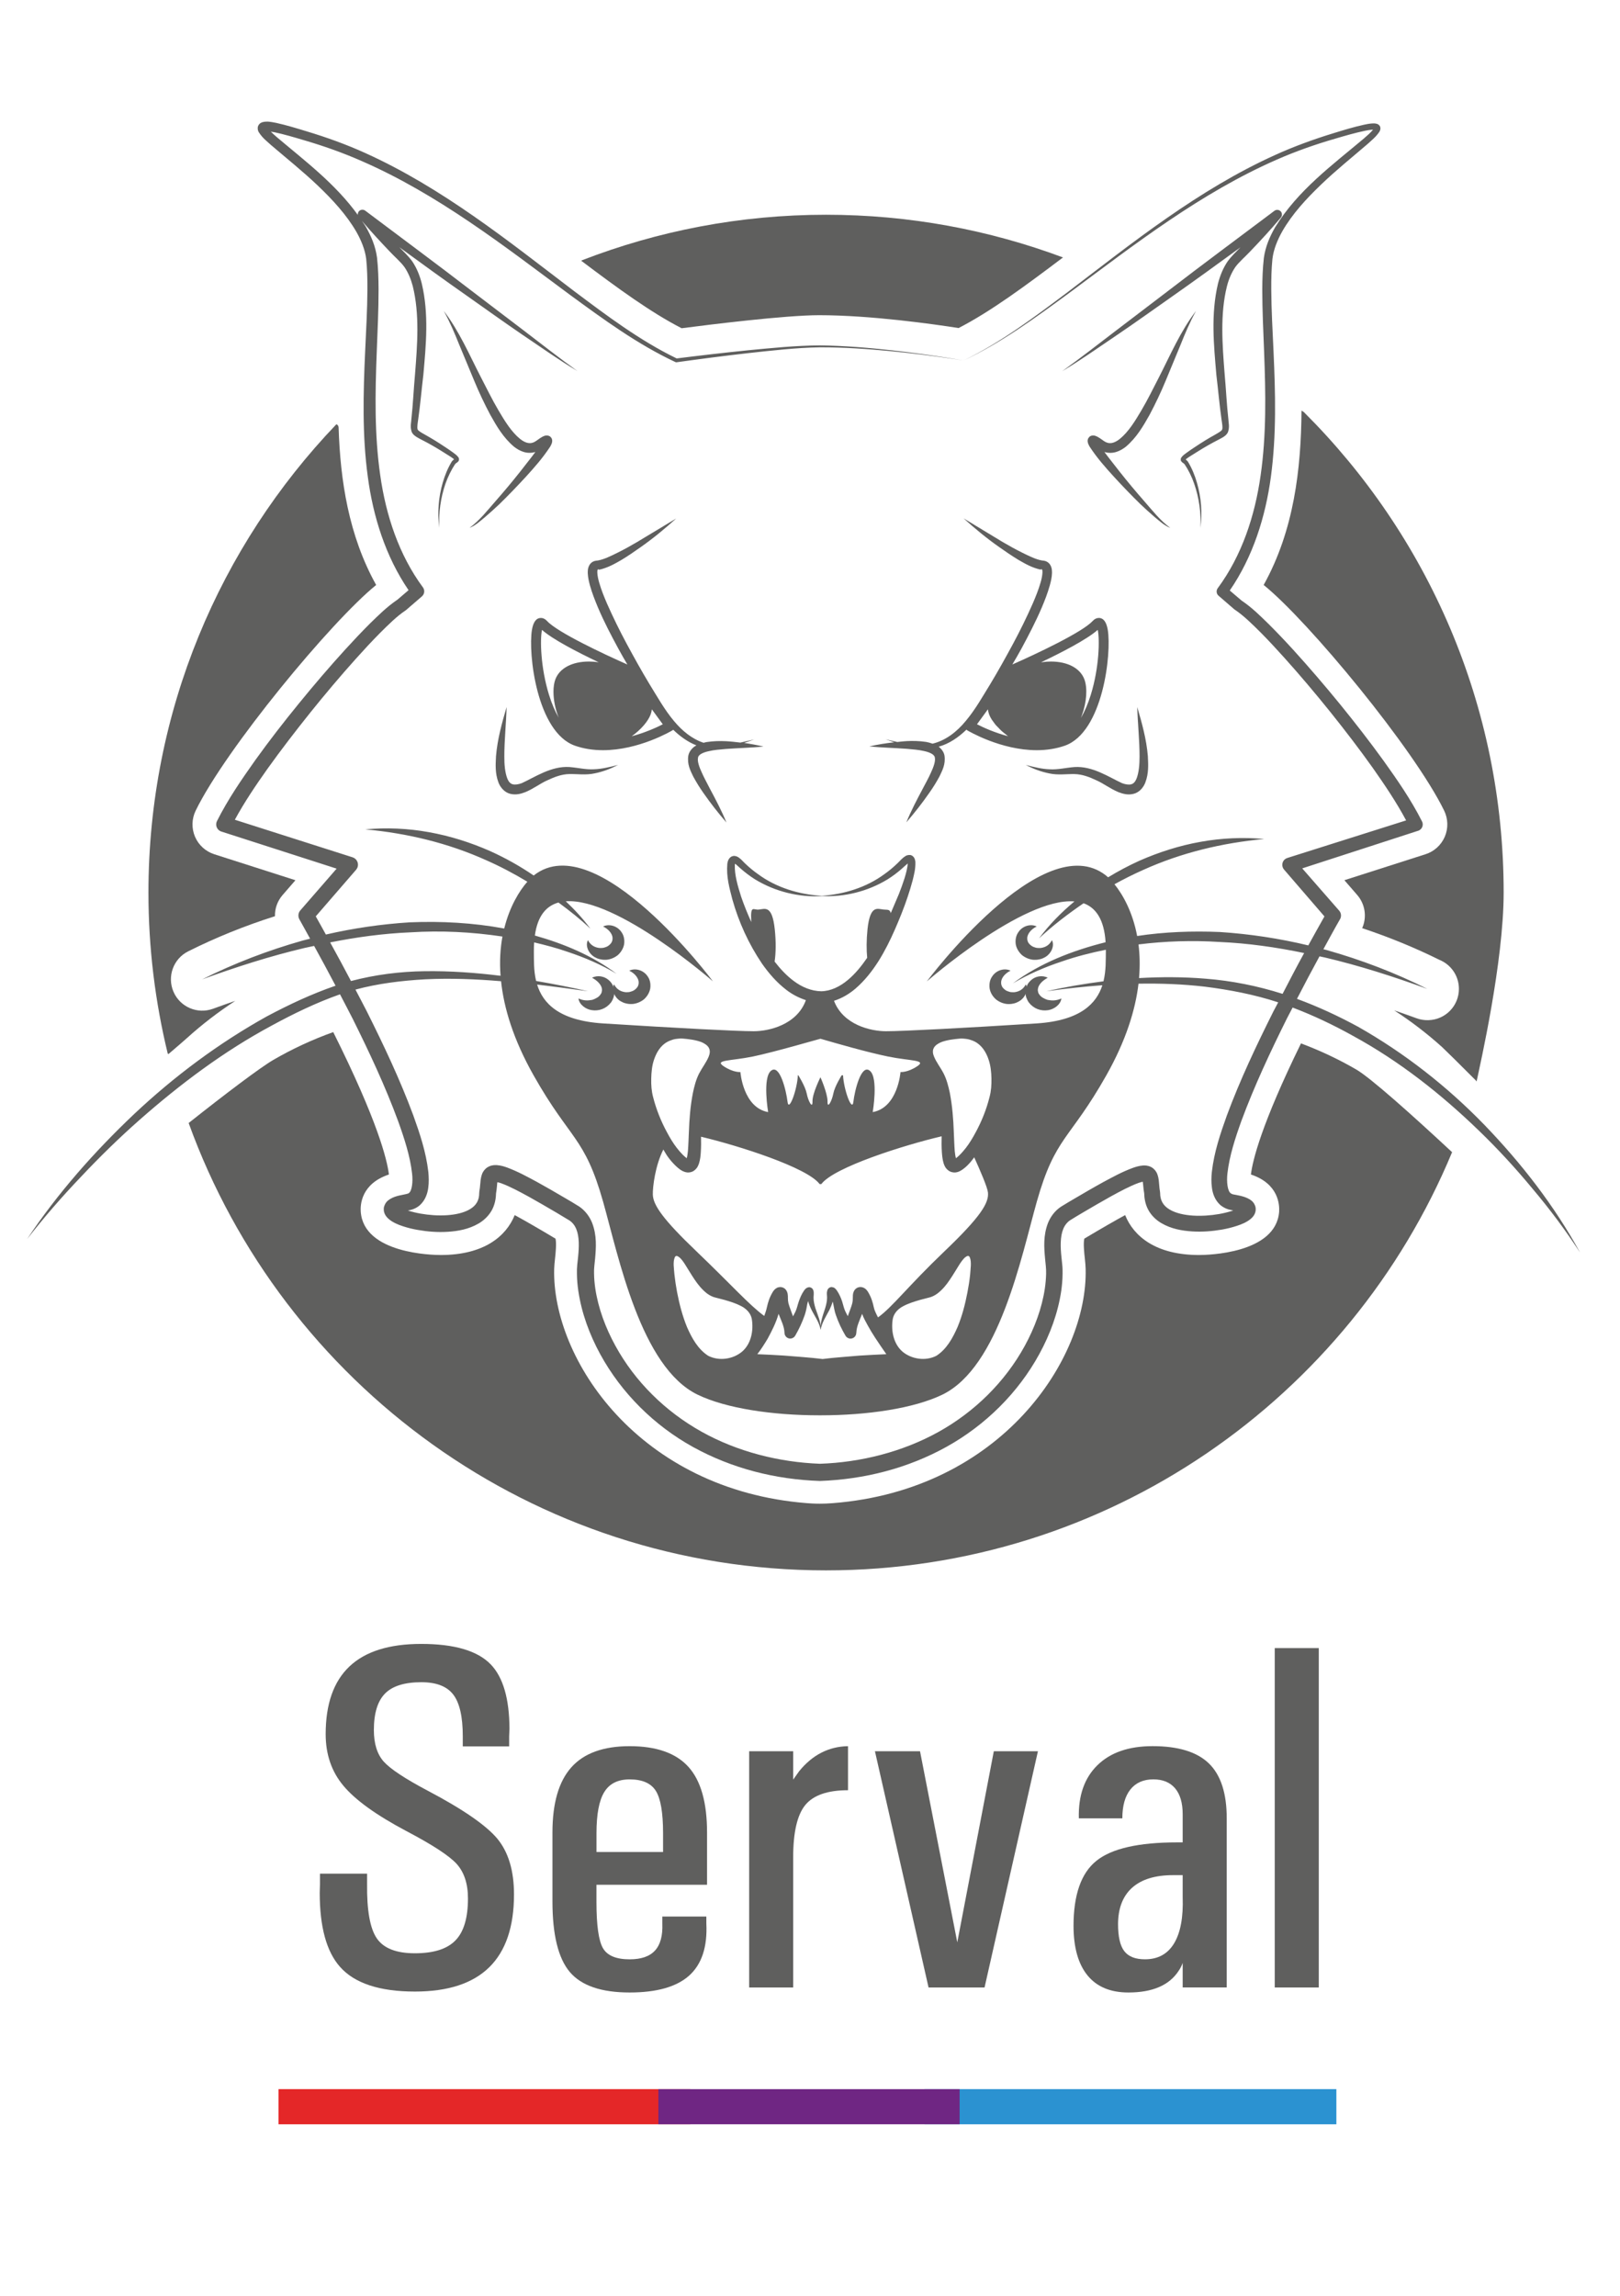 <?xml version="1.0" encoding="utf-8"?>
<!-- Generator: Adobe Illustrator 15.1.0, SVG Export Plug-In . SVG Version: 6.00 Build 0)  -->
<!DOCTYPE svg PUBLIC "-//W3C//DTD SVG 1.1//EN" "http://www.w3.org/Graphics/SVG/1.1/DTD/svg11.dtd">
<svg version="1.1" id="Calque_1" xmlns="http://www.w3.org/2000/svg" xmlns:xlink="http://www.w3.org/1999/xlink" x="0px" y="0px"
	 width="60px" height="85px" viewBox="0 0 60 85" enable-background="new 0 0 60 85" xml:space="preserve">
<g>
	<path fill="#5F5F5E" d="M53.782,42.65"/>
	<path fill="#5F5F5E" d="M46.802,21.658c1.666,1.346,5.576,6.079,6.686,8.357c0.146,0.302,0.156,0.654,0.023,0.964
		c-0.133,0.309-0.393,0.546-0.713,0.648l-3.006,0.962l0.475,0.547c0.297,0.342,0.365,0.822,0.184,1.229
		c0.99,0.329,1.945,0.72,2.854,1.17c0.428,0.171,0.729,0.589,0.729,1.077c0,0.631-0.502,1.143-1.129,1.159
		c-0.146,0.005-0.293-0.017-0.436-0.069c-0.287-0.104-0.562-0.202-0.832-0.294c0.627,0.406,1.223,0.863,1.773,1.359
		c0.15,0.14,0.633,0.617,1.252,1.237c0.012,0.012,0.021,0.068,0.035-0.001c0.113-0.54,0.994-4.382,0.994-6.958
		c0-6.95-2.83-13.237-7.395-17.782c-0.014-0.015-0.092-0.067-0.092-0.055C48.188,17.357,47.927,19.637,46.802,21.658z"/>
	<path fill="#5F5F5E" d="M25.246,12.153c0.999-0.13,3.835-0.483,5.093-0.483c1.914,0,4.26,0.334,5.164,0.476
		c1.189-0.611,2.494-1.578,3.867-2.614c-2.732-1.02-5.689-1.581-8.777-1.581c-3.185,0-6.229,0.599-9.032,1.683
		c-0.054,0.02-0.013,0.037,0.002,0.047C22.868,10.664,24.109,11.571,25.246,12.153z"/>
	<path fill="#5F5F5E" d="M48.185,38.631c-1.469,2.999-1.791,4.331-1.855,4.854c1.031,0.344,1.062,1.125,1.045,1.381
		c-0.119,1.555-2.674,1.6-2.965,1.6c-1.594,0-2.422-0.688-2.738-1.478c-0.352,0.192-0.84,0.47-1.512,0.872
		c-0.043,0.164-0.002,0.551,0.018,0.724c0.016,0.154,0.029,0.29,0.031,0.396c0.086,3.323-3.123,8.187-9.371,8.674
		c-0.178,0.014-0.336,0.019-0.475,0.019c-0.213,0-0.373-0.012-0.467-0.019c-6.247-0.487-9.456-5.351-9.371-8.674
		c0.003-0.107,0.016-0.241,0.033-0.396c0.019-0.173,0.059-0.56,0.016-0.724c-0.672-0.402-1.159-0.68-1.511-0.872
		c-0.318,0.789-1.145,1.478-2.738,1.478c-0.291,0-2.847-0.045-2.964-1.6c-0.02-0.256,0.014-1.037,1.043-1.381
		c-0.066-0.547-0.416-1.978-2.062-5.272c-0.774,0.277-1.517,0.622-2.215,1.027c-0.484,0.281-1.787,1.265-3.14,2.339
		c3.492,9.658,12.742,16.563,23.606,16.563c10.455,0,19.414-6.394,23.188-15.483c-1.504-1.401-3.031-2.762-3.551-3.062
		C49.583,39.221,48.897,38.898,48.185,38.631z"/>
	<path fill="#5F5F5E" d="M6.932,38.427c0.566-0.511,1.163-0.967,1.784-1.371c-0.268,0.091-0.544,0.189-0.83,0.294
		c-0.577,0.209-1.219-0.067-1.461-0.632c-0.243-0.564-0.004-1.221,0.546-1.496c1.018-0.51,2.096-0.946,3.213-1.3
		c-0.007-0.283,0.09-0.562,0.283-0.785l0.475-0.547l-3.006-0.962c-0.32-0.103-0.581-0.339-0.713-0.648
		c-0.132-0.31-0.124-0.662,0.023-0.964c1.109-2.279,5.021-7.012,6.686-8.357c-1.019-1.829-1.329-3.87-1.391-5.833
		c-0.002-0.065-0.067-0.135-0.091-0.109c-4.307,4.503-6.952,10.607-6.952,17.331c0,2.054,0.25,4.049,0.714,5.959
		c0.005,0.018,0.031,0.016,0.041,0.008C6.584,38.731,6.842,38.51,6.932,38.427z"/>
</g>
<path fill="#5F5F5E" d="M44.298,11.511c-0.229,0.41-0.408,0.84-0.582,1.275l-0.537,1.297c-0.18,0.435-0.381,0.86-0.605,1.281
	c-0.234,0.414-0.475,0.834-0.875,1.175c-0.105,0.081-0.225,0.156-0.369,0.198c-0.143,0.043-0.312,0.04-0.457-0.013
	c-0.146-0.051-0.26-0.154-0.336-0.204l-0.061-0.038l-0.02-0.009c0-0.004-0.01,0.004,0.047,0c0.021-0.004,0.033-0.008,0.057-0.021
	c0.027-0.014,0.051-0.046,0.059-0.067c0.018-0.032,0.014-0.071,0.014-0.068c-0.002-0.023,0-0.01,0-0.007
	c0.006,0.013,0.016,0.036,0.029,0.057c0.217,0.371,0.531,0.739,0.812,1.104c0.289,0.365,0.588,0.723,0.896,1.074
	c0.307,0.349,0.596,0.726,0.973,0.999c-0.223-0.086-0.398-0.254-0.58-0.402c-0.178-0.153-0.352-0.312-0.523-0.473
	c-0.336-0.328-0.662-0.668-0.98-1.014c-0.32-0.352-0.625-0.693-0.902-1.117c-0.018-0.03-0.033-0.058-0.051-0.101
	c-0.008-0.024-0.018-0.038-0.023-0.091c-0.004-0.013-0.002-0.065,0.018-0.111c0.014-0.027,0.043-0.064,0.074-0.083
	c0.029-0.018,0.049-0.021,0.076-0.027c0.086-0.007,0.105,0.011,0.133,0.018c0.025,0.01,0.041,0.018,0.061,0.027
	c0.033,0.018,0.061,0.037,0.09,0.054c0.117,0.081,0.182,0.136,0.26,0.162c0.15,0.057,0.316-0.006,0.477-0.134
	c0.322-0.261,0.57-0.666,0.801-1.058c0.234-0.396,0.438-0.815,0.652-1.229C43.349,13.138,43.722,12.261,44.298,11.511z"/>
<path fill="#5F5F5E" d="M37.427,35.939c-0.209,0.103-0.322,0.257-0.344,0.387c-0.018,0.129,0.025,0.227,0.115,0.299
	c0.043,0.042,0.1,0.07,0.164,0.088c0.016,0.005,0.031,0.012,0.047,0.015l0.014,0.001l0.004,0.002c-0.02,0-0.004,0-0.006,0
	l0.01,0.001l0.039,0.003c0.027,0,0.062,0.005,0.1,0.001c0.145-0.018,0.314-0.081,0.424-0.29c0.111,0.221-0.043,0.535-0.295,0.65
	c-0.061,0.034-0.129,0.056-0.209,0.068l-0.037,0.006l-0.012,0.001l-0.021,0.001l-0.025,0.002c-0.037,0.002-0.072,0-0.109-0.003
	c-0.143-0.017-0.285-0.077-0.402-0.172c-0.113-0.101-0.203-0.239-0.23-0.396c-0.023-0.156,0.002-0.319,0.088-0.443
	C36.903,35.905,37.218,35.834,37.427,35.939z"/>
<path fill="#5F5F5E" d="M38.396,34.303c-0.211,0.103-0.32,0.256-0.346,0.386c-0.018,0.13,0.025,0.227,0.117,0.3
	c0.041,0.041,0.1,0.069,0.162,0.088c0.018,0.004,0.031,0.01,0.049,0.014l0.014,0.002h0.002c-0.004,0.001,0.012,0-0.008,0.001h0.004
	l0.008,0.001l0.041,0.003c0.027,0,0.061,0.005,0.1,0.001c0.145-0.018,0.312-0.08,0.422-0.289c0.113,0.22-0.043,0.535-0.295,0.65
	c-0.061,0.033-0.131,0.055-0.207,0.066l-0.039,0.006l-0.01,0.002l-0.023,0.001l-0.025,0.001c-0.037,0.003-0.072,0-0.107-0.002
	c-0.145-0.018-0.285-0.077-0.404-0.172c-0.111-0.102-0.201-0.24-0.23-0.396c-0.023-0.156,0.004-0.32,0.09-0.443
	C37.872,34.268,38.187,34.197,38.396,34.303z"/>
<path fill="#5F5F5E" d="M38.804,36.201c-0.189,0.102-0.307,0.231-0.348,0.35c-0.018,0.057-0.023,0.122-0.014,0.143
	c0.012,0.067,0.01,0.049,0.02,0.077c0.01,0.02,0.021,0.04,0.039,0.059c0.051,0.083,0.178,0.151,0.297,0.19
	c0.16,0.03,0.307,0.039,0.512-0.051c-0.025,0.223-0.27,0.4-0.49,0.432c-0.266,0.042-0.531-0.051-0.711-0.279
	c-0.043-0.057-0.074-0.125-0.1-0.193c-0.021-0.062-0.035-0.178-0.029-0.207c0.014-0.172,0.07-0.296,0.17-0.395
	C38.335,36.131,38.612,36.098,38.804,36.201z"/>
<path fill="#5F5F5E" d="M16.435,11.511c0.576,0.75,0.948,1.627,1.375,2.454c0.216,0.414,0.418,0.833,0.652,1.229
	c0.231,0.392,0.479,0.797,0.801,1.058c0.161,0.128,0.328,0.191,0.477,0.134c0.078-0.025,0.143-0.081,0.261-0.162
	c0.027-0.017,0.056-0.036,0.089-0.054c0.02-0.009,0.034-0.017,0.06-0.027c0.027-0.007,0.046-0.025,0.132-0.018
	c0.027,0.006,0.046,0.009,0.077,0.027c0.031,0.02,0.062,0.056,0.074,0.083c0.021,0.046,0.021,0.099,0.018,0.112
	c-0.006,0.052-0.015,0.066-0.024,0.09c-0.017,0.042-0.034,0.07-0.05,0.1c-0.278,0.424-0.582,0.765-0.901,1.117
	C19.156,18,18.83,18.34,18.494,18.668c-0.172,0.161-0.346,0.32-0.525,0.473c-0.181,0.148-0.356,0.316-0.579,0.402
	c0.376-0.273,0.665-0.65,0.973-0.999c0.308-0.351,0.607-0.708,0.897-1.074c0.279-0.365,0.595-0.733,0.812-1.104
	c0.012-0.021,0.023-0.043,0.027-0.057c0.002-0.003,0.004-0.017,0,0.007c0-0.002-0.003,0.037,0.015,0.068
	c0.008,0.021,0.033,0.053,0.06,0.067c0.025,0.013,0.035,0.017,0.056,0.021c0.057,0.004,0.047-0.004,0.047,0l-0.019,0.009
	l-0.061,0.038c-0.076,0.05-0.191,0.152-0.335,0.204c-0.145,0.053-0.313,0.057-0.457,0.013c-0.144-0.042-0.264-0.117-0.369-0.198
	c-0.402-0.341-0.642-0.761-0.875-1.175c-0.224-0.421-0.425-0.847-0.604-1.281l-0.539-1.297
	C16.843,12.351,16.664,11.921,16.435,11.511z"/>
<path fill="#5F5F5E" d="M23.306,35.939c0.209-0.105,0.524-0.034,0.688,0.22c0.086,0.124,0.112,0.287,0.088,0.443
	c-0.029,0.157-0.118,0.296-0.23,0.396c-0.118,0.095-0.26,0.155-0.404,0.172c-0.036,0.003-0.072,0.005-0.108,0.003l-0.026-0.002
	l-0.021-0.001l-0.011-0.001l-0.039-0.006c-0.078-0.013-0.148-0.034-0.208-0.068c-0.253-0.115-0.407-0.432-0.293-0.65
	c0.108,0.209,0.278,0.272,0.421,0.29c0.038,0.004,0.073-0.001,0.1-0.001l0.039-0.003l0.009-0.001c-0.002,0,0.015,0-0.004,0
	l0.003-0.002l0.012-0.001c0.018-0.003,0.034-0.01,0.049-0.015c0.063-0.018,0.121-0.046,0.163-0.088
	c0.09-0.072,0.135-0.17,0.117-0.299C23.626,36.196,23.516,36.042,23.306,35.939z"/>
<path fill="#5F5F5E" d="M22.337,34.303c0.209-0.105,0.525-0.035,0.688,0.219c0.086,0.123,0.113,0.287,0.09,0.443
	c-0.03,0.156-0.119,0.295-0.231,0.396c-0.118,0.095-0.26,0.154-0.403,0.172c-0.036,0.002-0.072,0.005-0.107,0.002l-0.026-0.001
	l-0.022-0.001l-0.01-0.002l-0.039-0.006c-0.078-0.012-0.147-0.033-0.208-0.066c-0.253-0.115-0.408-0.431-0.294-0.65
	c0.108,0.209,0.278,0.271,0.421,0.289c0.039,0.004,0.073-0.001,0.1-0.001l0.039-0.003l0.011-0.001h0.002
	c-0.02-0.001-0.005,0-0.008-0.001h0.003l0.012-0.002c0.018-0.004,0.034-0.01,0.049-0.014c0.064-0.019,0.121-0.047,0.163-0.089
	c0.09-0.072,0.134-0.169,0.116-0.299C22.659,34.559,22.546,34.405,22.337,34.303z"/>
<path fill="#5F5F5E" d="M21.929,36.201c0.192-0.104,0.469-0.07,0.657,0.125c0.098,0.099,0.154,0.223,0.166,0.395
	c0.008,0.029-0.007,0.145-0.029,0.207c-0.023,0.068-0.055,0.137-0.097,0.193c-0.181,0.229-0.448,0.321-0.711,0.279
	c-0.221-0.031-0.465-0.209-0.49-0.432c0.203,0.09,0.35,0.081,0.512,0.051c0.119-0.039,0.246-0.107,0.296-0.19
	c0.017-0.019,0.027-0.039,0.039-0.059c0.009-0.028,0.009-0.01,0.019-0.077c0.011-0.021,0.005-0.086-0.012-0.143
	C22.235,36.433,22.12,36.303,21.929,36.201z"/>
<path fill="#5F5F5E" d="M37.747,36.613"/>
<path fill="#5F5F5E" d="M41.546,30.582"/>
<g>
	<path fill="#5F5F5E" d="M42.513,27.993c-0.053-0.629-0.219-1.223-0.393-1.814c0.018,0.618,0.086,1.229,0.086,1.826
		c0,0.293-0.023,0.599-0.115,0.831c-0.049,0.116-0.115,0.183-0.199,0.203c-0.084,0.023-0.211,0.004-0.336-0.043
		c-0.486-0.223-1.09-0.642-1.766-0.596c-0.33,0.027-0.607,0.1-0.906,0.083c-0.297-0.009-0.596-0.085-0.891-0.161
		c0.271,0.142,0.562,0.253,0.873,0.314c0.312,0.069,0.646,0.018,0.928,0.024c0.283,0.005,0.551,0.106,0.814,0.231
		c0.273,0.121,0.494,0.302,0.818,0.439c0.16,0.06,0.346,0.116,0.561,0.061c0.223-0.056,0.371-0.253,0.432-0.418
		C42.55,28.63,42.528,28.306,42.513,27.993z"/>
	<path fill="#5F5F5E" d="M21.094,28.399c-0.676-0.045-1.279,0.373-1.767,0.596c-0.125,0.047-0.251,0.066-0.336,0.043
		c-0.082-0.02-0.148-0.086-0.198-0.203c-0.092-0.232-0.116-0.538-0.114-0.831c-0.001-0.597,0.067-1.208,0.084-1.826
		c-0.173,0.591-0.339,1.185-0.392,1.814c-0.016,0.313-0.039,0.637,0.091,0.98c0.061,0.165,0.211,0.362,0.432,0.418
		c0.215,0.055,0.403-0.001,0.561-0.061c0.325-0.137,0.546-0.319,0.818-0.439c0.266-0.125,0.533-0.227,0.816-0.231
		c0.28-0.006,0.615,0.045,0.927-0.024c0.311-0.061,0.602-0.173,0.876-0.314c-0.298,0.076-0.596,0.151-0.894,0.161
		C21.7,28.499,21.423,28.426,21.094,28.399z"/>
	<path fill="#5F5F5E" d="M35.815,27.035c0.051,0.03,1.252,0.741,2.584,0.741l0,0c0.369,0,0.717-0.056,1.035-0.166
		c1.416-0.494,1.742-3.415,1.594-4.293c-0.049-0.29-0.16-0.438-0.332-0.438c-0.082,0-0.16,0.038-0.229,0.115
		c-0.383,0.416-2.1,1.224-2.973,1.608c0.115-0.194,0.229-0.388,0.336-0.585c0.268-0.498,0.531-1.001,0.756-1.527
		c0.111-0.263,0.215-0.53,0.295-0.814c0.039-0.143,0.076-0.288,0.082-0.458c-0.002-0.085,0.004-0.179-0.062-0.298
		c-0.035-0.06-0.094-0.116-0.174-0.144c-0.016-0.006-0.051-0.015-0.053-0.014l-0.041-0.006l-0.039-0.004
		c-0.225-0.037-0.486-0.167-0.729-0.287c-0.248-0.122-0.492-0.258-0.734-0.4l-1.443-0.873c0.42,0.378,0.855,0.739,1.32,1.064
		c0.232,0.164,0.467,0.324,0.711,0.473c0.252,0.144,0.494,0.288,0.82,0.361c0.113-0.09,0.074,0.242-0.002,0.486
		c-0.074,0.257-0.178,0.515-0.287,0.768c-0.223,0.507-0.469,1.008-0.734,1.5c-0.266,0.492-0.537,0.981-0.826,1.461
		c-0.293,0.475-0.568,0.968-0.92,1.386c-0.324,0.395-0.738,0.725-1.232,0.843c-0.08-0.028-0.16-0.051-0.236-0.064
		c-0.246-0.037-0.484-0.043-0.721-0.031c-0.117,0.005-0.232,0.022-0.348,0.033c-0.145-0.032-0.291-0.066-0.434-0.1
		c0.105,0.037,0.211,0.075,0.318,0.111c-0.309,0.035-0.617,0.082-0.92,0.154c0.465,0.043,0.928,0.055,1.379,0.087
		c0.227,0.021,0.451,0.036,0.656,0.085c0.209,0.045,0.383,0.131,0.391,0.241c0.031,0.129-0.049,0.352-0.139,0.544
		c-0.088,0.203-0.201,0.4-0.307,0.604c-0.215,0.405-0.432,0.815-0.609,1.248c0.307-0.353,0.59-0.716,0.855-1.098
		c0.135-0.191,0.258-0.389,0.373-0.602c0.1-0.217,0.232-0.44,0.184-0.775c-0.025-0.134-0.117-0.25-0.215-0.325
		c0.393-0.108,0.74-0.352,1.031-0.633C35.806,27.024,35.81,27.031,35.815,27.035z M36.185,26.816
		c0.145-0.195,0.279-0.38,0.404-0.554c0.008,0.064,0.023,0.127,0.045,0.189c0.023,0.062,0.057,0.128,0.1,0.196
		c0.016,0.022,0.035,0.046,0.051,0.069c0.033,0.046,0.064,0.092,0.104,0.138c0.027,0.03,0.061,0.06,0.088,0.089
		c0.039,0.04,0.074,0.08,0.117,0.119c0.039,0.036,0.084,0.069,0.127,0.104c0.039,0.03,0.074,0.063,0.115,0.092
		C36.829,27.125,36.411,26.931,36.185,26.816z M40.657,23.32c0.078,0.353,0.053,1.402-0.256,2.401
		c-0.104,0.336-0.229,0.625-0.369,0.861c0.014-0.035,0.027-0.07,0.041-0.105c0.174-0.479,0.209-0.997,0.092-1.317
		c-0.152-0.418-0.617-0.667-1.246-0.667c-0.104,0-0.213,0.009-0.32,0.024c-0.014,0.001-0.025,0.001-0.039,0.003
		C39.325,24.155,40.259,23.674,40.657,23.32z"/>
	<path fill="#5F5F5E" d="M26.242,27.814c0.205-0.05,0.432-0.065,0.656-0.085c0.452-0.033,0.914-0.044,1.379-0.087
		c-0.237-0.057-0.477-0.101-0.717-0.135c0.125-0.042,0.25-0.086,0.373-0.13c-0.17,0.039-0.342,0.081-0.513,0.117
		c-0.175-0.021-0.35-0.042-0.527-0.051c-0.235-0.012-0.472-0.006-0.719,0.031c-0.038,0.006-0.077,0.017-0.115,0.027
		c-0.434-0.143-0.8-0.448-1.097-0.806c-0.351-0.417-0.625-0.911-0.919-1.386c-0.289-0.479-0.56-0.969-0.826-1.461
		c-0.265-0.492-0.511-0.994-0.735-1.5c-0.109-0.253-0.213-0.511-0.287-0.768c-0.075-0.244-0.115-0.578-0.003-0.486
		c0.328-0.075,0.57-0.217,0.822-0.361c0.246-0.149,0.48-0.309,0.711-0.473c0.464-0.325,0.901-0.686,1.32-1.064L23.6,20.066
		c-0.241,0.142-0.485,0.278-0.733,0.4c-0.242,0.12-0.503,0.25-0.73,0.287l-0.038,0.004l-0.041,0.006
		c-0.001-0.001-0.037,0.008-0.055,0.014c-0.079,0.027-0.137,0.083-0.172,0.144c-0.066,0.119-0.061,0.213-0.062,0.298
		c0.007,0.169,0.043,0.315,0.081,0.458c0.081,0.285,0.186,0.551,0.296,0.814c0.223,0.526,0.487,1.029,0.757,1.527
		c0.106,0.198,0.22,0.392,0.333,0.585c-0.873-0.385-2.591-1.192-2.973-1.609c-0.07-0.077-0.146-0.115-0.229-0.115
		c-0.17,0-0.283,0.147-0.332,0.438c-0.148,0.878,0.18,3.799,1.596,4.293c0.316,0.11,0.665,0.166,1.034,0.166
		c1.333,0,2.533-0.71,2.583-0.741c0.007-0.004,0.011-0.011,0.018-0.017c0.248,0.24,0.537,0.453,0.861,0.579c0,0-0.002,0-0.002,0.001
		c-0.128,0.064-0.266,0.208-0.299,0.379c-0.049,0.335,0.083,0.559,0.183,0.775c0.116,0.212,0.238,0.411,0.373,0.602
		c0.266,0.381,0.548,0.745,0.856,1.098c-0.177-0.433-0.395-0.843-0.611-1.248C26.192,29,26.079,28.802,25.991,28.6
		c-0.09-0.192-0.17-0.415-0.138-0.544C25.858,27.946,26.032,27.859,26.242,27.814z M20.332,25.72
		c-0.309-0.998-0.335-2.047-0.258-2.399c0.39,0.35,1.328,0.833,2.098,1.199c-0.121-0.018-0.241-0.027-0.359-0.027
		c-0.627,0-1.094,0.249-1.246,0.666c-0.045,0.124-0.068,0.274-0.068,0.45c0,0.308,0.066,0.647,0.194,0.962
		C20.556,26.336,20.434,26.051,20.332,25.72z M23.396,27.26c0.35-0.25,0.611-0.561,0.702-0.808c0.022-0.061,0.038-0.125,0.045-0.189
		c0.125,0.174,0.261,0.359,0.405,0.554C24.322,26.932,23.902,27.125,23.396,27.26z"/>
</g>
<g>
	<path fill="#5F5F5E" d="M43.421,10.971c0.848-0.595,1.686-1.203,2.523-1.814c-0.158,0.161-0.322,0.311-0.48,0.526
		c-0.172,0.255-0.281,0.537-0.354,0.819c-0.268,1.138-0.154,2.273-0.059,3.383c0.068,0.555,0.113,1.105,0.193,1.664
		c0.02,0.13,0.047,0.291,0.021,0.352c-0.012,0.053-0.154,0.13-0.268,0.196c-0.246,0.135-0.488,0.286-0.719,0.44
		c-0.117,0.078-0.234,0.153-0.348,0.239c-0.059,0.047-0.113,0.076-0.178,0.165c-0.018,0.018-0.035,0.094-0.004,0.137
		c0.027,0.035,0.045,0.044,0.059,0.056c0.029,0.021,0.051,0.037,0.066,0.054c0.141,0.209,0.27,0.469,0.357,0.724
		c0.18,0.519,0.26,1.078,0.23,1.632c0.076-0.552,0.029-1.123-0.127-1.666c-0.08-0.274-0.18-0.528-0.338-0.789
		c-0.025-0.033-0.057-0.057-0.082-0.077c0.029-0.025,0.074-0.061,0.119-0.089l0.35-0.22c0.236-0.147,0.473-0.283,0.719-0.409
		c0.062-0.033,0.125-0.064,0.191-0.103c0.061-0.04,0.146-0.092,0.191-0.198c0.066-0.208,0.016-0.333,0.012-0.476
		c-0.062-0.545-0.086-1.108-0.137-1.661c-0.086-1.097-0.174-2.226,0.086-3.264c0.066-0.256,0.17-0.5,0.309-0.704
		c0.137-0.188,0.367-0.383,0.555-0.584c0.387-0.405,0.766-0.812,1.131-1.249c0.051-0.061,0.055-0.15,0.006-0.216
		c-0.059-0.076-0.168-0.091-0.244-0.034c-1.312,0.987-2.633,1.962-3.934,2.963l-1.959,1.492c-0.652,0.499-1.301,1.004-1.967,1.483
		c0.707-0.422,1.375-0.899,2.057-1.358C42.081,11.923,42.747,11.442,43.421,10.971z"/>
	<path fill="#5F5F5E" d="M54.978,41.648c-1.377-1.42-2.953-2.656-4.682-3.635c-0.729-0.396-1.479-0.744-2.26-1.031
		c0.273-0.528,0.549-1.053,0.834-1.574c0.064,0.014,0.131,0.026,0.197,0.042c1.283,0.302,2.547,0.708,3.797,1.163
		c-1.189-0.596-2.441-1.074-3.729-1.438c-0.039-0.012-0.082-0.02-0.121-0.03c0.205-0.372,0.404-0.744,0.615-1.11l0.002-0.002
		c0.057-0.1,0.047-0.227-0.033-0.318l-1.367-1.564l4.289-1.391l0.006-0.001c0.012-0.003,0.021-0.009,0.033-0.014
		c0.121-0.062,0.17-0.21,0.109-0.331c-0.41-0.811-0.914-1.534-1.428-2.253c-0.516-0.714-1.057-1.408-1.611-2.09
		c-0.557-0.681-1.129-1.349-1.721-2.001c-0.297-0.325-0.6-0.646-0.914-0.958c-0.314-0.306-0.613-0.609-1.008-0.875l-0.439-0.374
		c0.861-1.251,1.324-2.732,1.523-4.208c0.209-1.547,0.168-3.104,0.098-4.64c-0.035-0.769-0.08-1.536-0.084-2.298
		c-0.002-0.38,0.006-0.763,0.043-1.131c0.043-0.354,0.184-0.699,0.365-1.021c0.371-0.646,0.893-1.21,1.441-1.735
		c0.551-0.529,1.146-1.006,1.734-1.512c0.145-0.136,0.291-0.243,0.426-0.446c0.014-0.032,0.037-0.063,0.033-0.134
		c-0.002-0.082-0.084-0.144-0.121-0.15c-0.084-0.026-0.135-0.019-0.189-0.017c-0.107,0.007-0.205,0.027-0.301,0.048
		c-0.385,0.084-0.754,0.198-1.121,0.311c-0.736,0.225-1.469,0.491-2.172,0.811c-1.408,0.636-2.729,1.446-3.992,2.324
		c-1.266,0.878-2.477,1.83-3.699,2.76c-1.229,0.922-2.463,1.854-3.85,2.525c1.396-0.654,2.646-1.571,3.885-2.478
		c1.236-0.914,2.459-1.849,3.732-2.707c1.271-0.859,2.596-1.646,4-2.259c0.701-0.307,1.42-0.56,2.158-0.773
		c0.367-0.108,0.736-0.216,1.104-0.292c0.092-0.018,0.184-0.035,0.27-0.04c0.008-0.001,0.016,0,0.023,0
		c-0.086,0.108-0.223,0.227-0.346,0.333c-1.164,0.979-2.443,1.916-3.279,3.279c-0.199,0.343-0.361,0.721-0.418,1.133
		c-0.045,0.396-0.057,0.783-0.059,1.171c0,0.776,0.039,1.545,0.068,2.312c0.059,1.532,0.088,3.067-0.129,4.571
		c-0.211,1.498-0.695,2.97-1.588,4.177c-0.064,0.086-0.053,0.208,0.029,0.279l0.002,0.001l0.582,0.503l0.018,0.013l0.01,0.006
		c0.322,0.217,0.643,0.535,0.945,0.835c0.305,0.308,0.6,0.627,0.891,0.951c0.582,0.648,1.145,1.315,1.691,1.994
		c0.545,0.68,1.076,1.372,1.58,2.081c0.441,0.628,0.875,1.271,1.229,1.935l-4.4,1.391c-0.033,0.01-0.068,0.029-0.096,0.053
		c-0.111,0.098-0.121,0.266-0.025,0.377l1.496,1.734c-0.203,0.356-0.4,0.716-0.598,1.073c-1.074-0.258-2.172-0.424-3.277-0.496
		c-1.02-0.042-2.051-0.006-3.062,0.148c-0.168-0.89-0.529-1.532-0.84-1.916c0.35-0.193,0.707-0.373,1.072-0.534
		c1.402-0.633,2.914-0.997,4.475-1.141c-0.781-0.071-1.578-0.037-2.357,0.104c-0.779,0.138-1.541,0.381-2.268,0.701
		c-0.398,0.18-0.785,0.386-1.158,0.613c-0.029-0.026-0.059-0.05-0.082-0.07c-2.336-1.832-6.633,3.926-6.633,3.926
		s3.566-3.121,5.469-2.963c-0.486,0.406-0.936,0.859-1.311,1.367c0.516-0.483,1.076-0.906,1.648-1.299
		c0.457,0.164,0.764,0.602,0.816,1.443c-1.225,0.308-2.426,0.77-3.434,1.523c0.572-0.34,1.182-0.602,1.809-0.809
		c0.533-0.186,1.08-0.324,1.633-0.436c0,0.021,0.002,0.038,0.002,0.061c-0.006,0.297,0.012,0.702-0.088,1.107
		c-0.709,0.091-1.414,0.211-2.111,0.369c0.688-0.096,1.379-0.172,2.07-0.223c-0.217,0.672-0.807,1.309-2.436,1.414
		c-2.725,0.172-4.955,0.289-5.58,0.289c-0.557,0-1.584-0.232-1.924-1.127c0.299-0.094,0.57-0.258,0.793-0.449
		c0.348-0.299,0.623-0.654,0.859-1.025c0.232-0.371,0.43-0.768,0.602-1.162c0.172-0.393,0.334-0.793,0.471-1.203
		c0.068-0.203,0.133-0.411,0.189-0.623c0.051-0.217,0.109-0.418,0.1-0.682c-0.004-0.036-0.01-0.074-0.029-0.121
		c-0.016-0.045-0.076-0.121-0.162-0.133c-0.152-0.006-0.191,0.056-0.248,0.09c-0.104,0.086-0.16,0.159-0.238,0.23
		c-0.15,0.144-0.309,0.276-0.479,0.395c-0.662,0.486-1.482,0.741-2.32,0.797c-0.846-0.052-1.677-0.307-2.345-0.798
		c-0.17-0.119-0.332-0.252-0.48-0.395c-0.08-0.07-0.129-0.149-0.255-0.235c-0.033-0.019-0.068-0.041-0.13-0.047
		c-0.055-0.013-0.14,0.016-0.18,0.061c-0.082,0.089-0.085,0.161-0.099,0.225c-0.042,0.489,0.079,0.899,0.188,1.325
		c0.236,0.839,0.601,1.64,1.095,2.372c0.253,0.361,0.548,0.704,0.913,0.981c0.209,0.161,0.453,0.288,0.714,0.373
		c-0.33,0.913-1.371,1.151-1.931,1.151c-0.625,0-2.856-0.117-5.581-0.289c-1.647-0.105-2.231-0.756-2.442-1.438
		c0.63,0.074,1.26,0.16,1.889,0.246c-0.638-0.142-1.281-0.27-1.927-0.38c-0.096-0.401-0.079-0.802-0.083-1.097
		c-0.002-0.119,0.004-0.225,0.01-0.331c0.42,0.099,0.837,0.208,1.245,0.351c0.626,0.208,1.237,0.469,1.808,0.81
		c-0.896-0.671-1.945-1.11-3.026-1.415c0.099-0.727,0.421-1.097,0.874-1.222c0.41,0.3,0.81,0.616,1.184,0.97
		c-0.271-0.367-0.581-0.703-0.913-1.016c1.906-0.138,5.451,2.965,5.451,2.965s-4.295-5.758-6.632-3.926
		c-0.003,0.001-0.005,0.005-0.008,0.006c-0.508-0.347-1.048-0.649-1.611-0.903c-0.727-0.321-1.488-0.562-2.269-0.701
		c-0.779-0.142-1.576-0.175-2.357-0.104c1.561,0.144,3.071,0.508,4.476,1.141c0.525,0.231,1.034,0.5,1.527,0.797
		c-0.293,0.333-0.655,0.915-0.857,1.733c-1.153-0.214-2.331-0.277-3.502-0.229c-1.045,0.066-2.084,0.217-3.103,0.452
		c-0.125-0.224-0.247-0.45-0.375-0.673l1.493-1.724c0.024-0.029,0.045-0.064,0.058-0.102c0.047-0.151-0.037-0.312-0.186-0.36
		l-4.362-1.391c0.352-0.649,0.778-1.279,1.215-1.895c0.506-0.706,1.038-1.396,1.582-2.076c0.546-0.679,1.108-1.346,1.689-1.993
		c0.29-0.323,0.585-0.642,0.889-0.949c0.301-0.3,0.622-0.619,0.938-0.83l0.012-0.008l0.02-0.015l0.582-0.503l0.002-0.002
		c0.098-0.084,0.114-0.229,0.037-0.333c-0.888-1.2-1.371-2.665-1.582-4.158c-0.216-1.5-0.188-3.032-0.128-4.564
		c0.029-0.767,0.068-1.537,0.067-2.314c-0.002-0.389-0.013-0.778-0.057-1.174c-0.057-0.426-0.221-0.804-0.421-1.152
		c-0.044-0.073-0.094-0.14-0.141-0.209c0.331,0.389,0.672,0.757,1.02,1.123c0.188,0.202,0.418,0.397,0.554,0.584
		c0.142,0.205,0.242,0.448,0.31,0.704c0.26,1.039,0.172,2.167,0.086,3.264c-0.051,0.553-0.075,1.116-0.135,1.661
		c-0.005,0.143-0.056,0.268,0.01,0.476c0.045,0.106,0.131,0.158,0.193,0.198c0.064,0.039,0.126,0.07,0.189,0.103
		c0.248,0.126,0.484,0.261,0.72,0.408l0.35,0.22c0.044,0.028,0.09,0.063,0.118,0.089c-0.025,0.021-0.055,0.044-0.081,0.077
		c-0.158,0.261-0.258,0.514-0.339,0.789c-0.156,0.542-0.202,1.114-0.126,1.666c-0.029-0.555,0.051-1.114,0.229-1.632
		c0.09-0.255,0.218-0.515,0.357-0.724c0.016-0.018,0.037-0.033,0.066-0.054c0.015-0.012,0.034-0.021,0.059-0.056
		c0.033-0.043,0.016-0.12-0.002-0.137c-0.065-0.088-0.119-0.117-0.178-0.165c-0.114-0.086-0.231-0.161-0.348-0.239
		c-0.231-0.154-0.474-0.305-0.718-0.44c-0.116-0.065-0.258-0.143-0.269-0.196c-0.024-0.061,0.001-0.221,0.02-0.352
		c0.081-0.559,0.125-1.109,0.193-1.664c0.098-1.109,0.21-2.245-0.059-3.383c-0.071-0.282-0.18-0.564-0.353-0.82
		c-0.158-0.214-0.321-0.364-0.479-0.524c0.836,0.611,1.674,1.219,2.523,1.813c0.671,0.472,1.338,0.952,2.017,1.415
		c0.681,0.458,1.351,0.936,2.057,1.358c-0.667-0.479-1.313-0.985-1.965-1.484l-1.96-1.491c-1.301-1.001-2.622-1.976-3.933-2.963
		c-0.064-0.047-0.154-0.048-0.217,0.005c-0.046,0.039-0.064,0.096-0.059,0.152c-0.827-1.15-1.957-1.998-2.992-2.873
		c-0.075-0.065-0.158-0.138-0.229-0.208c0.042,0.007,0.082,0.011,0.126,0.019c0.362,0.076,0.732,0.186,1.098,0.295
		c0.735,0.215,1.45,0.468,2.148,0.776c1.398,0.609,2.718,1.394,3.988,2.252c1.271,0.857,2.492,1.791,3.729,2.706
		c1.24,0.906,2.492,1.825,3.898,2.483c0.012,0.006,0.026,0.009,0.039,0.006c0.882-0.123,1.766-0.237,2.65-0.338
		c0.884-0.096,1.771-0.2,2.657-0.216c0.891-0.002,1.779,0.061,2.666,0.146c0.887,0.088,1.77,0.201,2.65,0.339
		c-0.879-0.151-1.76-0.274-2.646-0.373c-0.887-0.098-1.775-0.172-2.67-0.182c-0.894,0.004-1.781,0.097-2.667,0.181
		c-0.88,0.089-1.758,0.191-2.635,0.301c-1.371-0.666-2.599-1.592-3.82-2.509c-1.223-0.929-2.434-1.881-3.702-2.761
		c-1.266-0.88-2.59-1.693-4.005-2.332c-0.705-0.32-1.442-0.585-2.18-0.807c-0.37-0.113-0.738-0.226-1.126-0.312
		c-0.099-0.02-0.197-0.039-0.31-0.047C9.862,4.507,9.809,4.497,9.705,4.529C9.68,4.539,9.646,4.553,9.61,4.589
		C9.573,4.624,9.546,4.687,9.545,4.732C9.542,4.828,9.57,4.863,9.587,4.899c0.147,0.225,0.291,0.322,0.439,0.461
		c0.591,0.506,1.186,0.98,1.737,1.505c0.548,0.522,1.069,1.083,1.437,1.72c0.181,0.317,0.32,0.663,0.363,1.001
		c0.038,0.369,0.046,0.75,0.045,1.129c-0.004,0.761-0.049,1.527-0.084,2.296c-0.07,1.537-0.113,3.095,0.099,4.646
		c0.196,1.468,0.655,2.943,1.509,4.194l-0.413,0.352c-0.399,0.271-0.696,0.572-1.011,0.877c-0.314,0.313-0.617,0.635-0.914,0.96
		c-0.594,0.652-1.166,1.321-1.722,2.003c-0.557,0.682-1.097,1.377-1.612,2.094C8.948,28.86,8.446,29.585,8.036,30.4
		c-0.006,0.012-0.011,0.026-0.016,0.039c-0.047,0.146,0.033,0.302,0.179,0.35l0.004,0l4.265,1.372l-1.345,1.546
		c-0.079,0.09-0.095,0.224-0.032,0.334l0,0.001c0.134,0.235,0.262,0.476,0.394,0.712c-0.089,0.023-0.18,0.043-0.269,0.068
		C9.93,35.186,8.68,35.663,7.49,36.259c1.25-0.454,2.512-0.86,3.798-1.163c0.115-0.026,0.23-0.049,0.346-0.074
		c0.27,0.488,0.534,0.979,0.794,1.473c-0.888,0.306-1.725,0.699-2.547,1.137c-1.788,0.994-3.435,2.225-4.918,3.62
		c-1.478,1.4-2.834,2.934-3.958,4.623c0.623-0.8,1.286-1.564,1.985-2.295c0.692-0.736,1.415-1.443,2.171-2.11
		c1.511-1.332,3.133-2.549,4.905-3.5c0.812-0.442,1.66-0.852,2.527-1.156c0.155,0.301,0.316,0.6,0.467,0.9
		c0.618,1.242,1.209,2.501,1.684,3.791c0.231,0.642,0.447,1.304,0.518,1.943c0.039,0.308-0.007,0.649-0.115,0.721
		c-0.017,0.032-0.157,0.049-0.371,0.097c-0.101,0.026-0.201,0.051-0.333,0.13c-0.062,0.044-0.162,0.1-0.216,0.275
		c-0.026,0.085-0.013,0.185,0.014,0.25c0.026,0.066,0.059,0.111,0.089,0.146c0.121,0.129,0.217,0.172,0.312,0.223
		c0.096,0.047,0.188,0.081,0.281,0.111c0.183,0.061,0.365,0.104,0.549,0.136c0.367,0.064,0.737,0.093,1.114,0.069
		c0.375-0.024,0.767-0.09,1.142-0.307c0.185-0.109,0.36-0.27,0.479-0.475c0.113-0.199,0.16-0.423,0.164-0.631
		c0.018-0.104,0.029-0.205,0.037-0.293c0.002-0.047,0.007-0.093,0.013-0.13c0.043,0.009,0.094,0.022,0.148,0.042
		c0.33,0.122,0.68,0.312,1.02,0.498c0.341,0.189,0.681,0.389,1.021,0.588l0.489,0.294c0.111,0.079,0.193,0.184,0.247,0.32
		c0.112,0.276,0.104,0.646,0.065,1.021c-0.018,0.185-0.052,0.402-0.043,0.628c0.002,0.214,0.021,0.425,0.051,0.632
		c0.123,0.832,0.416,1.617,0.809,2.34c0.789,1.447,2.004,2.647,3.439,3.441c1.443,0.796,3.052,1.203,4.701,1.258
		c1.648-0.059,3.256-0.469,4.695-1.268c1.432-0.798,2.646-1.992,3.434-3.438c0.393-0.722,0.686-1.504,0.809-2.335
		c0.029-0.209,0.047-0.412,0.049-0.634c0.002-0.096,0-0.219-0.012-0.326l-0.031-0.297c-0.039-0.375-0.047-0.748,0.066-1.028
		c0.053-0.136,0.146-0.251,0.246-0.32c0.146-0.095,0.332-0.201,0.496-0.3c0.34-0.2,0.68-0.398,1.021-0.588
		c0.34-0.186,0.691-0.377,1.021-0.499c0.061-0.022,0.119-0.037,0.164-0.046c0.006,0.04,0.012,0.093,0.016,0.145
		c0.008,0.09,0.018,0.191,0.037,0.295c0.004,0.207,0.051,0.428,0.162,0.623c0.115,0.203,0.289,0.362,0.473,0.47
		c0.371,0.216,0.762,0.281,1.135,0.306c0.377,0.023,0.746-0.005,1.113-0.068c0.182-0.033,0.363-0.076,0.547-0.137
		c0.092-0.029,0.184-0.064,0.279-0.109c0.094-0.051,0.189-0.093,0.307-0.219c0.053-0.058,0.146-0.199,0.102-0.383
		c-0.053-0.171-0.15-0.227-0.211-0.27c-0.129-0.076-0.229-0.101-0.328-0.128c-0.1-0.026-0.207-0.04-0.27-0.054
		c-0.051-0.007-0.078-0.027-0.107-0.045c-0.115-0.079-0.158-0.424-0.121-0.732c0.072-0.643,0.287-1.305,0.518-1.947
		c0.477-1.29,1.068-2.55,1.686-3.792c0.068-0.135,0.141-0.269,0.211-0.404c0.77,0.291,1.518,0.648,2.236,1.048
		c1.711,0.932,3.258,2.149,4.66,3.506c0.705,0.679,1.367,1.4,1.992,2.156c0.633,0.748,1.221,1.536,1.756,2.359
		C57.573,44.644,56.351,43.071,54.978,41.648z M34.585,38.8c0.051-0.099,0.158-0.164,0.266-0.212
		c0.223-0.086,0.465-0.113,0.705-0.135c0.074-0.006,0.146,0.001,0.217,0.01c0.041,0.005,0.082,0.012,0.121,0.022
		c0.02,0.004,0.039,0.012,0.059,0.019c0.1,0.031,0.195,0.076,0.277,0.142c0.191,0.146,0.311,0.364,0.385,0.586
		c0.076,0.224,0.1,0.464,0.105,0.698c0.004,0.24-0.01,0.467-0.072,0.692c-0.113,0.453-0.291,0.896-0.512,1.302
		c-0.109,0.204-0.227,0.401-0.363,0.577c-0.07,0.086-0.139,0.171-0.215,0.246c-0.037,0.037-0.074,0.073-0.113,0.105
		c-0.016,0.012-0.027,0.02-0.041,0.029c-0.02-0.07-0.033-0.164-0.043-0.258c-0.018-0.225-0.023-0.465-0.035-0.704
		c-0.016-0.48-0.055-0.971-0.148-1.459c-0.053-0.243-0.113-0.486-0.23-0.716c-0.117-0.226-0.268-0.412-0.355-0.626
		C34.548,39.016,34.532,38.896,34.585,38.8z M34.978,46.331c-1.379,1.319-1.912,2.049-2.459,2.445
		c-0.068-0.132-0.137-0.271-0.154-0.366c-0.045-0.205-0.094-0.376-0.221-0.586c-0.023-0.029-0.037-0.057-0.09-0.104
		c-0.035-0.02-0.066-0.064-0.191-0.069c-0.068,0.002-0.131,0.03-0.168,0.065c-0.037,0.033-0.053,0.062-0.066,0.084
		c-0.039,0.085-0.035,0.117-0.041,0.154c-0.002,0.035-0.002,0.063-0.002,0.092c0,0.092-0.004,0.133-0.021,0.207
		c-0.033,0.136-0.104,0.297-0.166,0.478c-0.029-0.06-0.062-0.118-0.09-0.177c-0.055-0.116-0.07-0.212-0.119-0.37
		c-0.049-0.14-0.102-0.267-0.195-0.405c-0.014-0.017-0.027-0.035-0.047-0.057c-0.025-0.018-0.035-0.053-0.135-0.069
		c-0.055-0.008-0.121,0.032-0.139,0.06c-0.023,0.031-0.029,0.05-0.035,0.068c-0.008,0.032-0.012,0.059-0.014,0.078
		c-0.002,0.09,0.01,0.148,0.006,0.207c0,0.111-0.031,0.24-0.068,0.365c-0.078,0.249-0.191,0.522-0.168,0.794l0,0
		c0.021-0.269-0.115-0.543-0.195-0.791c-0.037-0.127-0.068-0.252-0.068-0.371c-0.004-0.062,0.01-0.104,0.006-0.202
		c0-0.021-0.004-0.047-0.012-0.079c-0.008-0.019-0.012-0.035-0.033-0.064c-0.018-0.028-0.082-0.066-0.135-0.06
		c-0.096,0.017-0.107,0.051-0.133,0.068c-0.02,0.021-0.033,0.039-0.045,0.056c-0.094,0.136-0.146,0.265-0.195,0.403
		c-0.027,0.071-0.041,0.141-0.061,0.202c-0.016,0.062-0.035,0.106-0.06,0.169c-0.027,0.06-0.062,0.12-0.094,0.182
		c-0.062-0.182-0.132-0.348-0.168-0.483c-0.017-0.075-0.021-0.126-0.021-0.208c0.001-0.02,0.001-0.06-0.003-0.092
		c-0.005-0.037-0.002-0.068-0.039-0.151c-0.011-0.021-0.029-0.052-0.062-0.083c-0.038-0.035-0.097-0.064-0.166-0.069
		c-0.127,0.003-0.162,0.05-0.195,0.069c-0.054,0.047-0.068,0.074-0.09,0.104c-0.127,0.21-0.178,0.38-0.225,0.586
		c-0.021,0.1-0.056,0.204-0.096,0.311c-0.562-0.41-1.195-1.133-2.509-2.39c-1.246-1.189-1.605-1.718-1.617-2.098
		c-0.009-0.286,0.089-1.082,0.39-1.674c0.041,0.069,0.08,0.141,0.124,0.208c0.072,0.108,0.154,0.212,0.247,0.31
		c0.045,0.049,0.095,0.096,0.147,0.143c0.049,0.041,0.105,0.09,0.195,0.137c0.044,0.021,0.098,0.043,0.169,0.051
		s0.169-0.009,0.24-0.056c0.14-0.099,0.168-0.2,0.197-0.276c0.049-0.156,0.058-0.284,0.067-0.414
		c0.014-0.199,0.013-0.389,0.009-0.576c1.375,0.326,3.934,1.137,4.393,1.754h0.062c0.465-0.627,3.098-1.453,4.457-1.77
		c-0.004,0.193-0.006,0.389,0.008,0.592c0.01,0.13,0.02,0.258,0.066,0.414c0.029,0.076,0.057,0.178,0.197,0.275
		c0.07,0.047,0.168,0.064,0.24,0.057s0.125-0.029,0.168-0.051c0.09-0.047,0.146-0.096,0.197-0.137
		c0.053-0.047,0.102-0.093,0.146-0.143c0.068-0.072,0.125-0.15,0.184-0.229c0.236,0.521,0.486,1.107,0.508,1.296
		C36.636,44.531,36.323,45.047,34.978,46.331z M35.931,47.188c-0.023,0.221-0.057,0.44-0.1,0.66
		c-0.084,0.438-0.195,0.873-0.367,1.287c-0.176,0.402-0.402,0.816-0.783,1.062c-0.398,0.205-0.918,0.13-1.256-0.154
		c-0.342-0.296-0.428-0.794-0.359-1.214c0.043-0.213,0.199-0.373,0.393-0.472c0.191-0.102,0.404-0.166,0.617-0.229l0.322-0.084
		c0.109-0.021,0.236-0.086,0.324-0.154c0.189-0.145,0.336-0.327,0.461-0.516c0.129-0.188,0.24-0.384,0.359-0.569
		c0.059-0.09,0.127-0.184,0.197-0.248c0.088-0.068,0.143-0.086,0.18-0.002C35.991,46.728,35.944,46.971,35.931,47.188z
		 M32.827,50.138c-0.332,0.016-0.662,0.031-0.996,0.053c-0.455,0.042-0.91,0.068-1.365,0.126c-0.479-0.059-0.954-0.088-1.431-0.128
		c-0.33-0.022-0.657-0.036-0.986-0.051c0.146-0.187,0.266-0.381,0.385-0.578c0.156-0.292,0.302-0.573,0.402-0.915
		c0.104,0.263,0.211,0.468,0.219,0.702v0.008c0.003,0.07,0.041,0.137,0.105,0.175c0.101,0.06,0.23,0.025,0.291-0.075
		c0.142-0.246,0.259-0.494,0.355-0.769c0.02-0.065,0.045-0.148,0.059-0.219l0.035-0.19c0.008-0.036,0.018-0.072,0.029-0.108
		c0.031,0.116,0.076,0.224,0.125,0.323c0.121,0.243,0.297,0.475,0.34,0.746c0.043-0.268,0.201-0.501,0.328-0.743
		c0.045-0.094,0.086-0.194,0.117-0.304c0.008,0.029,0.018,0.059,0.023,0.088c0.023,0.102,0.045,0.274,0.096,0.408
		c0.094,0.276,0.213,0.521,0.357,0.768c0.037,0.062,0.102,0.104,0.178,0.106c0.117,0.005,0.217-0.088,0.221-0.206l0.002-0.008
		c0.008-0.234,0.111-0.439,0.215-0.702c0.057,0.165,0.133,0.287,0.203,0.42c0.09,0.162,0.182,0.318,0.283,0.47
		C32.552,49.739,32.688,49.94,32.827,50.138z M27.485,50.043c-0.337,0.284-0.856,0.359-1.256,0.154
		c-0.381-0.246-0.607-0.658-0.784-1.062c-0.17-0.414-0.282-0.85-0.367-1.287c-0.042-0.22-0.074-0.439-0.099-0.66
		c-0.016-0.216-0.061-0.46,0.011-0.632c0.039-0.084,0.094-0.066,0.18,0.002c0.072,0.064,0.139,0.158,0.197,0.248
		c0.119,0.186,0.232,0.382,0.359,0.569c0.127,0.188,0.272,0.369,0.461,0.516c0.09,0.068,0.216,0.133,0.325,0.154l0.323,0.084
		c0.212,0.062,0.425,0.127,0.618,0.229c0.19,0.098,0.349,0.259,0.391,0.472C27.914,49.249,27.828,49.747,27.485,50.043z
		 M29.393,36.317c-0.264-0.197-0.495-0.446-0.704-0.716c0.048-0.309,0.055-0.73,0.006-1.195c-0.098-0.914-0.363-0.752-0.596-0.729
		c-0.201,0.021-0.311-0.194-0.273,0.461c-0.139-0.305-0.265-0.615-0.374-0.931c-0.124-0.389-0.252-0.819-0.236-1.186
		c0.002-0.016,0.006-0.029,0.008-0.042c0.055,0.035,0.133,0.118,0.21,0.182c0.167,0.146,0.342,0.278,0.527,0.395
		c0.75,0.458,1.628,0.671,2.484,0.623c0,0,0.002,0,0.002-0.002c0.834,0.039,1.691-0.172,2.424-0.618
		c0.188-0.117,0.363-0.249,0.527-0.393c0.078-0.066,0.158-0.147,0.221-0.196c-0.006,0.159-0.061,0.358-0.115,0.539
		c-0.062,0.198-0.135,0.395-0.211,0.59c-0.1,0.236-0.199,0.473-0.301,0.708c-0.035-0.15-0.129-0.116-0.264-0.131
		c-0.232-0.023-0.5-0.186-0.598,0.729c-0.041,0.398-0.041,0.766-0.012,1.057c-0.209,0.304-0.439,0.59-0.711,0.817
		c-0.293,0.248-0.639,0.417-0.992,0.422C30.056,36.695,29.7,36.549,29.393,36.317z M27.877,39.119
		c0.813-0.168,2.499-0.663,2.51-0.66c0.588,0.17,1.711,0.496,2.51,0.66c0.812,0.166,1.436,0.119,1.076,0.357
		c-0.359,0.24-0.621,0.216-0.621,0.216s-0.096,1.315-1.029,1.483c0,0,0.217-1.27-0.107-1.531c-0.322-0.264-0.562,0.74-0.609,1.148
		c-0.047,0.406-0.359-0.453-0.383-0.98h-0.051c0,0-0.256,0.405-0.309,0.676c-0.051,0.271-0.223,0.592-0.215,0.294
		c0.006-0.296-0.262-0.898-0.262-0.898s-0.303,0.603-0.295,0.898c0.008,0.298-0.162-0.022-0.213-0.294
		c-0.055-0.271-0.311-0.676-0.311-0.676h-0.018c-0.023,0.527-0.335,1.387-0.382,0.98c-0.049-0.408-0.287-1.412-0.611-1.148
		c-0.324,0.262-0.107,1.531-0.107,1.531c-0.932-0.168-1.028-1.483-1.028-1.483s-0.262,0.024-0.621-0.216
		C26.442,39.238,27.063,39.285,27.877,39.119z M24.224,39.231c0.076-0.222,0.193-0.44,0.384-0.586c0.083-0.065,0.18-0.11,0.28-0.142
		c0.02-0.007,0.038-0.015,0.057-0.019c0.041-0.011,0.081-0.018,0.122-0.022c0.07-0.009,0.141-0.016,0.217-0.01
		c0.238,0.021,0.48,0.049,0.704,0.135c0.107,0.048,0.215,0.113,0.267,0.212c0.053,0.097,0.037,0.216-0.006,0.319
		c-0.087,0.214-0.237,0.4-0.355,0.626c-0.117,0.229-0.179,0.473-0.23,0.717c-0.096,0.487-0.133,0.978-0.15,1.458
		c-0.012,0.239-0.017,0.479-0.036,0.704c-0.009,0.094-0.023,0.188-0.043,0.259c-0.013-0.009-0.025-0.019-0.04-0.03
		c-0.039-0.032-0.077-0.068-0.115-0.105c-0.075-0.075-0.145-0.16-0.213-0.246c-0.137-0.176-0.254-0.373-0.363-0.577
		c-0.221-0.405-0.399-0.85-0.514-1.302c-0.061-0.228-0.076-0.452-0.07-0.692C24.126,39.693,24.147,39.455,24.224,39.231z
		 M12.999,36.322c-0.251-0.479-0.509-0.956-0.771-1.43c0.979-0.195,1.969-0.33,2.963-0.372c1.142-0.073,2.288-0.015,3.418,0.155
		c-0.078,0.428-0.111,0.914-0.07,1.453c-0.927-0.115-1.86-0.182-2.801-0.17C14.82,35.969,13.896,36.086,12.999,36.322z
		 M47.159,37.455c-0.627,1.254-1.229,2.521-1.721,3.848c-0.238,0.667-0.469,1.34-0.555,2.087c-0.02,0.188-0.025,0.383,0.004,0.592
		c0.027,0.203,0.104,0.453,0.32,0.643c0.109,0.086,0.24,0.148,0.363,0.17c0.039,0.008,0.07,0.014,0.102,0.019
		c-0.018,0.007-0.031,0.014-0.049,0.02c-0.148,0.048-0.307,0.085-0.467,0.114c-0.32,0.056-0.652,0.078-0.973,0.059
		c-0.316-0.021-0.633-0.086-0.867-0.227c-0.236-0.139-0.348-0.34-0.348-0.61c0-0.019-0.002-0.038-0.006-0.056
		c-0.016-0.08-0.023-0.166-0.031-0.266c-0.012-0.102-0.006-0.203-0.068-0.377c-0.029-0.084-0.115-0.207-0.236-0.266
		c-0.121-0.058-0.221-0.057-0.297-0.053c-0.154,0.013-0.262,0.05-0.367,0.086c-0.414,0.152-0.758,0.345-1.113,0.535
		c-0.352,0.193-0.695,0.394-1.039,0.596c-0.174,0.104-0.332,0.192-0.521,0.312c-0.227,0.154-0.381,0.367-0.475,0.598
		c-0.18,0.465-0.146,0.912-0.109,1.316l0.029,0.293c0.01,0.091,0.01,0.166,0.01,0.268c-0.004,0.177-0.02,0.366-0.047,0.549
		c-0.109,0.737-0.381,1.461-0.744,2.126c-0.732,1.337-1.863,2.446-3.197,3.186c-1.332,0.739-2.881,1.128-4.391,1.178
		c-1.508-0.056-3.057-0.445-4.384-1.188c-1.331-0.743-2.462-1.848-3.191-3.183c-0.364-0.663-0.634-1.386-0.744-2.122
		c-0.026-0.184-0.043-0.367-0.045-0.549c-0.008-0.173,0.019-0.347,0.039-0.557c0.035-0.405,0.07-0.854-0.111-1.321
		c-0.091-0.231-0.259-0.455-0.475-0.602c-0.202-0.129-0.349-0.211-0.528-0.317c-0.342-0.202-0.687-0.401-1.038-0.595
		c-0.356-0.191-0.7-0.383-1.114-0.537c-0.107-0.037-0.216-0.074-0.373-0.086c-0.078-0.003-0.18-0.005-0.302,0.055
		c-0.127,0.059-0.215,0.188-0.245,0.272c-0.062,0.177-0.057,0.28-0.069,0.382c-0.009,0.098-0.017,0.184-0.032,0.262
		c-0.002,0.02-0.005,0.039-0.005,0.06c0,0.267-0.108,0.461-0.341,0.599c-0.23,0.139-0.545,0.205-0.862,0.225
		c-0.317,0.02-0.647-0.003-0.967-0.059c-0.161-0.029-0.318-0.066-0.466-0.114c-0.001-0.001-0.002-0.001-0.003-0.002
		c0.12-0.021,0.267-0.057,0.424-0.182c0.22-0.192,0.298-0.447,0.326-0.65c0.03-0.212,0.021-0.407,0.004-0.597
		c-0.087-0.75-0.317-1.422-0.556-2.091c-0.492-1.327-1.094-2.595-1.72-3.848c-0.137-0.271-0.283-0.54-0.423-0.811
		c0.839-0.226,1.711-0.331,2.585-0.381c0.934-0.046,1.873-0.008,2.808,0.071c0.104,0.99,0.454,2.156,1.206,3.487
		c1.362,2.411,1.889,2.254,2.575,4.683c0.575,2.039,1.391,6.117,3.497,7.137c1.053,0.51,2.779,0.765,4.505,0.765h0.055
		c1.727,0,3.453-0.255,4.506-0.765c2.105-1.02,2.922-5.098,3.496-7.137c0.686-2.429,1.213-2.271,2.576-4.683
		c0.729-1.291,1.078-2.426,1.193-3.396c0.82-0.014,1.639,0.016,2.451,0.11c0.924,0.116,1.84,0.292,2.723,0.581
		C47.278,37.227,47.218,37.34,47.159,37.455z M47.503,36.797c-0.93-0.295-1.889-0.487-2.857-0.562
		c-0.82-0.068-1.643-0.068-2.459-0.022c0.039-0.454,0.027-0.869-0.02-1.246c0.992-0.123,1.996-0.155,2.994-0.091
		c1.055,0.045,2.104,0.195,3.141,0.41C48.028,35.785,47.765,36.289,47.503,36.797z"/>
</g>
<g>
	<g>
		<path fill="#5F5F5E" d="M17.14,64.66v-0.374c0-0.725-0.117-1.238-0.352-1.545s-0.629-0.458-1.183-0.458
			c-0.619,0-1.067,0.139-1.343,0.418s-0.415,0.729-0.415,1.354c0,0.505,0.123,0.895,0.365,1.167
			c0.244,0.272,0.787,0.632,1.629,1.077c1.306,0.688,2.166,1.282,2.582,1.781c0.409,0.499,0.614,1.185,0.614,2.058
			c0,1.199-0.306,2.1-0.917,2.699c-0.612,0.6-1.529,0.899-2.752,0.899c-1.312,0-2.238-0.306-2.778-0.918
			c-0.498-0.563-0.748-1.476-0.748-2.734l0.009-0.338v-0.375h1.745v0.375c-0.012,0.98,0.108,1.653,0.36,2.021
			s0.722,0.552,1.41,0.552c0.694,0,1.195-0.158,1.503-0.477c0.309-0.316,0.463-0.835,0.463-1.554c0-0.547-0.142-0.973-0.422-1.282
			c-0.28-0.304-0.899-0.707-1.858-1.211c-1.121-0.594-1.899-1.155-2.338-1.685c-0.435-0.522-0.652-1.157-0.652-1.905
			c0-1.116,0.294-1.951,0.883-2.508c0.588-0.555,1.473-0.832,2.655-0.832c1.236,0,2.098,0.256,2.584,0.767
			c0.451,0.475,0.68,1.264,0.686,2.368l-0.012,0.285v0.374H17.14z"/>
		<path fill="#5F5F5E" d="M23.32,73.771c-1.051,0-1.79-0.254-2.218-0.761c-0.428-0.509-0.641-1.38-0.641-2.614v-2.548
			c0-1.087,0.233-1.891,0.699-2.413c0.465-0.522,1.186-0.784,2.16-0.784c0.992,0,1.717,0.256,2.178,0.767
			c0.46,0.51,0.689,1.321,0.689,2.431v1.934h-4.096v0.64c0,0.861,0.081,1.43,0.24,1.706c0.161,0.277,0.49,0.414,0.989,0.414
			c0.427,0,0.741-0.107,0.939-0.325c0.199-0.216,0.29-0.55,0.272-1.001v-0.259h1.63v0.259c0.042,0.866-0.17,1.509-0.637,1.929
			C25.058,73.562,24.323,73.771,23.32,73.771z M24.558,68.569v-0.694c0-0.76-0.089-1.282-0.267-1.567s-0.502-0.427-0.97-0.427
			c-0.434,0-0.748,0.155-0.939,0.467c-0.194,0.312-0.29,0.822-0.29,1.527v0.694H24.558z"/>
		<path fill="#5F5F5E" d="M27.747,64.839h0.812h0.818v1.05l0.222-0.312c0.492-0.604,1.096-0.914,1.809-0.926v1.631
			c-0.754,0-1.281,0.182-1.582,0.547c-0.299,0.365-0.449,1.011-0.449,1.938v4.818h-0.811h-0.819V64.839z"/>
		<path fill="#5F5F5E" d="M32.405,64.839h0.834h0.836l1.381,7.08h-0.002l1.354-7.08h0.818h0.816l-1.977,8.746h-1.033h-1.041
			L32.405,64.839z"/>
		<path fill="#5F5F5E" d="M41.792,73.771c-0.664,0-1.17-0.211-1.514-0.633c-0.344-0.421-0.518-1.035-0.518-1.844v0.019
			c0-1.158,0.281-1.964,0.848-2.418c0.562-0.454,1.561-0.682,2.99-0.682h0.205v-1.042c0-0.415-0.092-0.734-0.279-0.958
			c-0.188-0.222-0.455-0.333-0.807-0.333c-0.367,0-0.652,0.125-0.85,0.374c-0.199,0.249-0.299,0.605-0.299,1.069h-1.611
			c-0.023-0.838,0.205-1.493,0.686-1.965s1.162-0.708,2.047-0.708c0.951,0,1.646,0.214,2.086,0.642
			c0.438,0.428,0.658,1.102,0.658,2.021v6.271h-1.631v-0.909c-0.035,0.102-0.084,0.199-0.15,0.295
			C43.304,73.505,42.683,73.771,41.792,73.771z M43.804,69.426h-0.355c-0.664,0-1.172,0.155-1.52,0.467
			c-0.346,0.312-0.52,0.765-0.52,1.358v-0.018c0,0.47,0.076,0.805,0.23,1.006c0.156,0.203,0.41,0.303,0.768,0.303
			c0.479,0,0.838-0.195,1.076-0.587c0.238-0.393,0.346-0.965,0.32-1.72V69.426z"/>
		<path fill="#5F5F5E" d="M47.214,61.019h0.812h0.818v12.566h-0.811h-0.82V61.019z"/>
	</g>
</g>
<line fill="none" stroke="#E42728" stroke-width="1.301" stroke-linecap="square" stroke-linejoin="round" stroke-miterlimit="10" x1="10.965" y1="78" x2="24.918" y2="78"/>
<line fill="none" stroke="#2B92D1" stroke-width="1.301" stroke-linecap="square" stroke-linejoin="round" stroke-miterlimit="10" x1="34.891" y1="78" x2="48.845" y2="78"/>
<line fill="none" stroke="#6F2683" stroke-width="1.301" stroke-linecap="square" stroke-miterlimit="10" x1="25.035" y1="78" x2="34.891" y2="78"/>
</svg>
